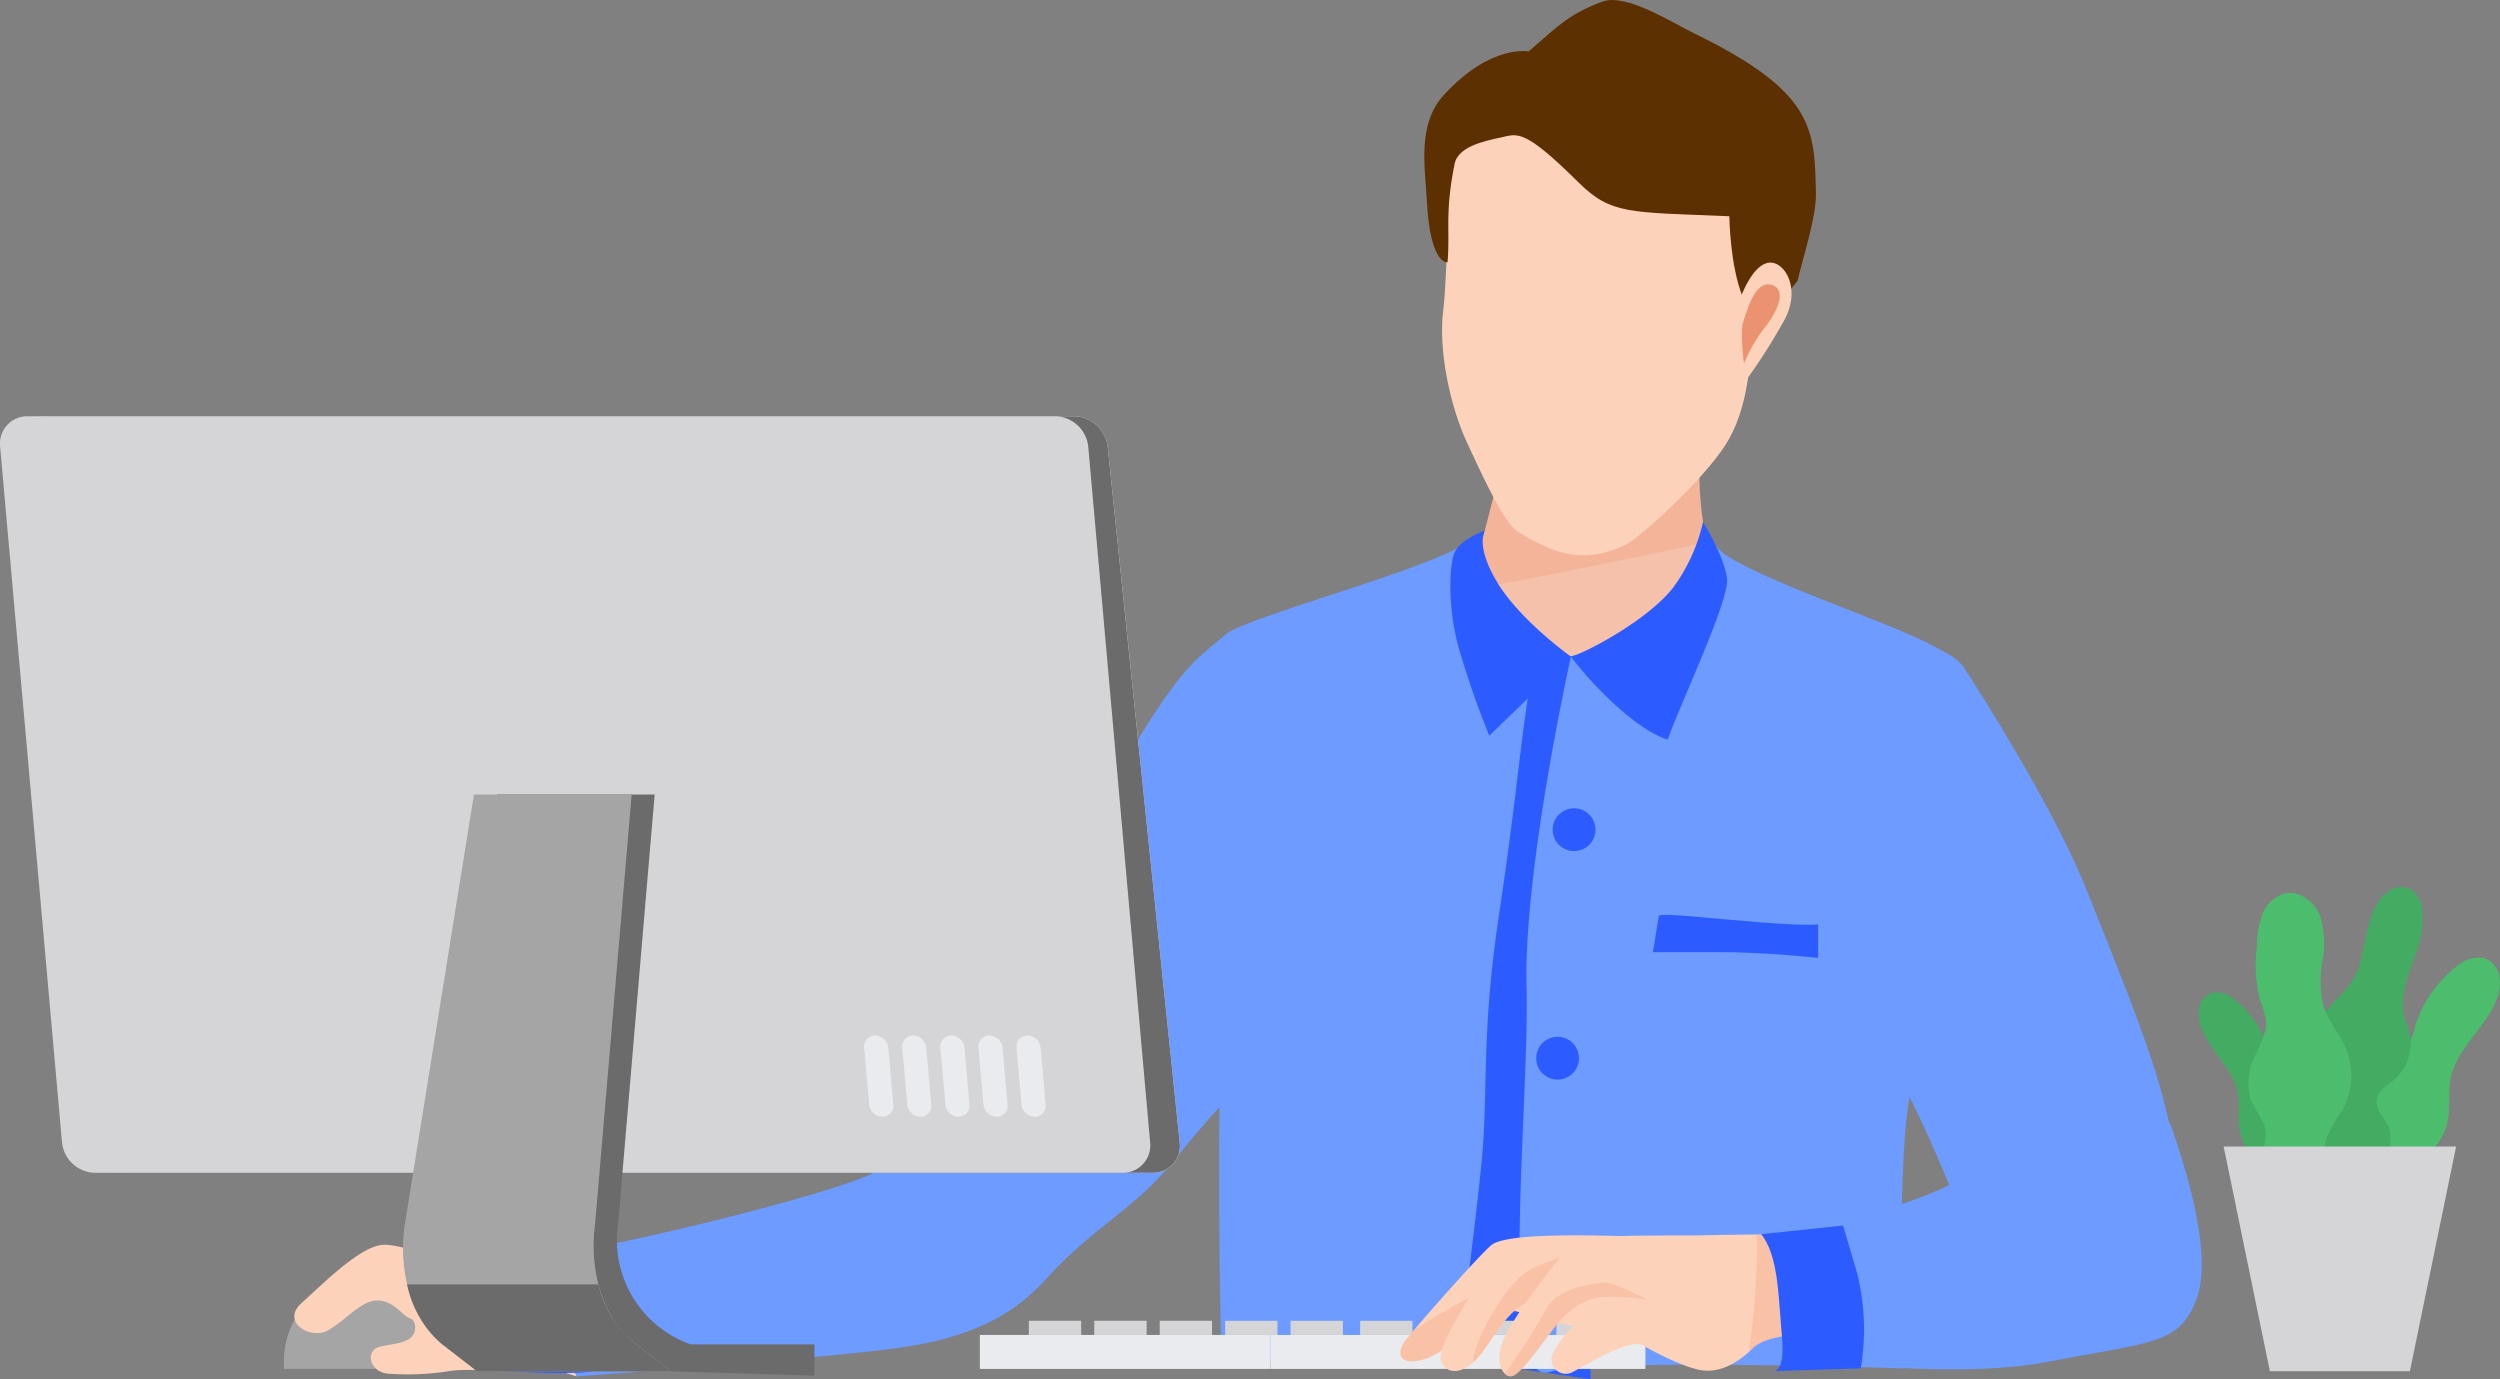 <svg xmlns="http://www.w3.org/2000/svg" width="296.647" height="163.669" viewBox="0 0 296.647 163.669">
  <rect x="0" y="0" width="296.647" height="163.669" fill="#808080" stroke="none"/>
  <g id="welcome-image" transform="translate(0 0)">
    <g id="Group_1854" data-name="Group 1854">
      <g id="Group_1831" data-name="Group 1831" transform="translate(33.691 75.333)">
        <path id="Path_6736" data-name="Path 6736" d="M233.816,376.368s-4.2,4.314-8.448,9.093c-1.777,1.994-3.561,4.067-5.047,5.938-5.054,6.352-9.8,8.136-15.409,14.364-3.434,3.815-7.969,6.751-16.446,8.108s-39.4,3.56-39.4,3.56-.776-4.1-.232-5.4c.145-.348-.218-1.153-.718-2.154-1.349-2.719-3.655-6.881.718-7.381,5.982-.689,34.987-7.709,36.379-9.833s9.231-11.813,13.458-20.666S209.242,352.37,215.7,341.86c5.686-9.251,7.28-9.746,10.348-12.414l3.567,21.572Z" transform="translate(-114.365 -329.446)" fill="#6d9bff"/>
        <path id="Path_6737" data-name="Path 6737" d="M124.555,441.305H103.949v-.883a10.3,10.3,0,0,1,10.3-10.3h0a10.3,10.3,0,0,1,10.3,10.3Z" transform="translate(-103.949 -354.207)" fill="#a5a5a5"/>
        <path id="Path_6738" data-name="Path 6738" d="M125.683,428.413c-1.678-.636-6.707-2.991-9.426-2.991s-7.252,4.623-9.789,6.889.992,4.358,2.991,3.324c2.085-1.078,4.053-3.68,6.047-3.6s2.836,1.815,3.924,2.178c.544.182.839,1.632-.182,2.357s-3.356.725-3.991,1.133c-1.269.816-.453,3.03,1.722,3.03a30.813,30.813,0,0,0,6.62-.265c2.6-.493,5.782.21,7.785-.6s7.677,1.17,7.677,1.17l-4.042-11.086S128.91,429.635,125.683,428.413Z" transform="translate(-104.351 -353.052)" fill="#fdd2bb"/>
        <path id="Path_6739" data-name="Path 6739" d="M134.162,428.634c.422,1.656,1.485,2.784,2.357,5.317,1.9,5.534-.513,6.586-.513,6.586s10.564.723,12.412,0c0,0,2.563-2.846,0-8.532l-2.563-5.686A54.556,54.556,0,0,0,139.6,427,14.263,14.263,0,0,0,134.162,428.634Z" transform="translate(-111.38 -353.273)" fill="#2c5cff"/>
      </g>
      <g id="Group_1835" data-name="Group 1835" transform="translate(144.614)">
        <g id="Group_1834" data-name="Group 1834" transform="translate(16.654)">
          <path id="Path_6740" data-name="Path 6740" d="M315.882,280.1a47.907,47.907,0,0,0-2.319,11.547c-.2,5.346-.2,12.731,1.363,15.584s18.111,12.5,18.111,12.5-18.766,3.889-37.342,2.789-22.556-9.01-22.556-9.01,14.107-5.535,14.487-6.937,3.122-12.092,3.122-12.092Z" transform="translate(-273.139 -241.976)" fill="#f6c1aa"/>
          <path id="Path_6741" data-name="Path 6741" d="M314.534,306.311c-1.163-3.3-1.148-9.815-.97-14.662a47.907,47.907,0,0,1,2.319-11.547l-25.133,14.383s-2.742,10.69-3.122,12.092-14.487,6.937-14.487,6.937a5.4,5.4,0,0,0,.495.744C287.328,311.917,300.943,309.176,314.534,306.311Z" transform="translate(-273.139 -241.976)" fill="#eb9271" opacity="0.28"/>
          <g id="Group_1833" data-name="Group 1833" transform="translate(7.744)">
            <path id="Path_6742" data-name="Path 6742" d="M286.331,269.21c.574-4.484.732-20.631.732-20.631l21.621-7.618L327.575,251.5s-4.532,14.331-4.606,18.85-.381,10.569-3.206,14.89-10.192,11.026-11.928,11.823c-5.2,2.39-8.606.771-12.522-1.528-1.646-.967-3.922-5.848-6.1-10.529S285.757,273.694,286.331,269.21Z" transform="translate(-284.094 -232.349)" fill="#fdd2bb"/>
            <path id="Path_6743" data-name="Path 6743" d="M319.6,255.2s.051,5.791,1.589,9.591c.295.729.107,3.011-.256,5.737q1.157-1.3,2.365-2.573c1.561-1.634,3.011-3.332,4.385-5.081.808-3.29,2.24-7.761,2.19-10.307-.154-7.743-.145-12.085-14.351-19.016-2.7-1.315-8.191-4.866-11-3.814-4.187,1.567-5.439,3.092-8.743,5.906,0,0-4.451-.893-10,5.1-3.276,3.54-2.273,8.652-2.081,12.505.389,7.835,2.466,7.412,2.466,7.412.323-3.985-.357-5.647.83-11.661.4-2.034,3.423-2.708,5.481-3.144,1.981-.419,2.663-1.183,9.223,5.324C305.588,255.029,307.713,254.7,319.6,255.2Z" transform="translate(-283.409 -229.54)" fill="#5c3000"/>
            <g id="Group_1832" data-name="Group 1832" transform="translate(36.405 31.161)">
              <path id="Path_6744" data-name="Path 6744" d="M331.98,277.546c1.045-3.906,2.724-6.817,4.493-6.676s3.56,3.4,1.366,7.1a71.259,71.259,0,0,1-4.789,7.422C331.869,286.872,331.3,280.083,331.98,277.546Z" transform="translate(-331.688 -270.865)" fill="#fdd2bb"/>
              <path id="Path_6745" data-name="Path 6745" d="M333.5,278.874c.63-2.129,1.559-4.762,3.134-4.574s1.825,1.9-.351,4.869a18.125,18.125,0,0,0-2.662,4.521S333.154,280.029,333.5,278.874Z" transform="translate(-332.102 -271.708)" fill="#eb9271"/>
            </g>
          </g>
        </g>
        <path id="Path_6746" data-name="Path 6746" d="M294.272,367.759c-2.364,13.72-3.423,47.438-9.195,44.9-3.162-1.4-13-1.348-21.238-1.029-6.773.268-12.465.725-12.465.725s-.391-15.235-.239-30.8c.065-7.433.261-14.938.682-20.891q.206-2.937.283-5.634c.529-17.381-2.364-27.489-.283-29.491,2.3-2.212,28.577-8.846,29.846-11.965l1.943,9.3c4.815,7.672,11.066,5.373,11.066,5.373S296.628,354.047,294.272,367.759Z" transform="translate(-251.053 -250.21)" fill="#6d9bff"/>
        <path id="Path_6747" data-name="Path 6747" d="M297.332,333.689c-1.271,7.605-1.618,13.554-3.8,28.164s-1.158,20.645-2.108,29.84-2.785,22.814-2.785,22.814l15.762,2.3s.53-26.394,1.353-44.973a284.127,284.127,0,0,1,3.9-35.062l2.11-11.278s-5.827,6.2-11.85,5.558S297.332,333.689,297.332,333.689Z" transform="translate(-260.297 -253.142)" fill="#2c5cff"/>
        <path id="Path_6748" data-name="Path 6748" d="M346.847,342.046c-.58,5.642,2.053,12.668.827,20.55-.82,5.257-1.9,11.667-3.017,18.128-1.58,9.107-.71,32.21-.71,32.21s-35.995-1.247-42.072.442-2.284-31.833-2.653-45.748,5.264-39.157,5.264-39.157,4.677-.022,11.849-5.562a13.981,13.981,0,0,0,5.191-7.918c.812,3.263,25.306,10.652,27.264,13.169a4.5,4.5,0,0,1,.682,2.117s.007,0,.007.007C349.821,332.714,347.384,336.775,346.847,342.046Z" transform="translate(-262.696 -250.558)" fill="#6d9bff"/>
        <path id="Path_6749" data-name="Path 6749" d="M306.471,327.657c2.181-.606,9.5-4.659,12.2-8.281a20.992,20.992,0,0,0,3.481-7.7s2.575,4.163,2.845,6.778-5.846,15.456-7.02,19.035c0,0-1.958-.369-5.55-3.491A43.678,43.678,0,0,1,306.471,327.657Z" transform="translate(-264.684 -249.743)" fill="#2c5cff"/>
        <path id="Path_6750" data-name="Path 6750" d="M291.6,312.994s-1.209,1.8,1.522,6.27,8.685,8.717,8.685,8.717l-9.683,9.379a106.989,106.989,0,0,1-3.626-10.393c-1.332-4.829-1.167-9.952-.45-11.427S291.6,312.994,291.6,312.994Z" transform="translate(-260.017 -250.066)" fill="#2c5cff"/>
        <path id="Path_6751" data-name="Path 6751" d="M308.672,359.456a2.537,2.537,0,1,1-2.349-2.713A2.538,2.538,0,0,1,308.672,359.456Z" transform="translate(-263.978 -260.825)" fill="#2c5cff"/>
        <path id="Path_6752" data-name="Path 6752" d="M306.081,395.419a2.537,2.537,0,1,1-2.349-2.713A2.538,2.538,0,0,1,306.081,395.419Z" transform="translate(-263.341 -269.671)" fill="#2c5cff"/>
        <path id="Path_6753" data-name="Path 6753" d="M303.491,431.382a2.538,2.538,0,1,1-2.349-2.714A2.538,2.538,0,0,1,303.491,431.382Z" transform="translate(-262.704 -278.516)" fill="#2c5cff"/>
        <path id="Path_6754" data-name="Path 6754" d="M323.231,373.627c6.282.529,13.155,1.256,15.752,1.005v3.975s-6.29-.681-11.726-.681h-7.869l.685-4.3S319.988,373.354,323.231,373.627Z" transform="translate(-267.861 -264.95)" fill="#2c5cff"/>
      </g>
      <g id="Group_1840" data-name="Group 1840" transform="translate(116.267 156.722)">
        <g id="Group_1836" data-name="Group 1836" transform="translate(0 1.682)">
          <rect id="Rectangle_1494" data-name="Rectangle 1494" width="34.502" height="4.031" fill="#e9ebee"/>
          <rect id="Rectangle_1495" data-name="Rectangle 1495" width="34.502" height="4.031" fill="none"/>
        </g>
        <g id="Group_1837" data-name="Group 1837" transform="translate(34.502 1.682)">
          <rect id="Rectangle_1496" data-name="Rectangle 1496" width="44.474" height="4.031" fill="#e9ebee"/>
          <rect id="Rectangle_1497" data-name="Rectangle 1497" width="44.474" height="4.031" fill="none"/>
        </g>
        <g id="Group_1838" data-name="Group 1838" transform="translate(5.814)">
          <path id="Path_6755" data-name="Path 6755" d="M262.361,437.383v1.682h6.209v-1.682h-6.209Z" transform="translate(-231.302 -437.383)" fill="#d5d5d7"/>
          <path id="Path_6756" data-name="Path 6756" d="M252.064,437.383v1.682h6.209v-1.682h-6.209Z" transform="translate(-228.769 -437.383)" fill="#d5d5d7"/>
          <path id="Path_6757" data-name="Path 6757" d="M241.766,437.383v1.682h6.209v-1.682h-6.209Z" transform="translate(-226.236 -437.383)" fill="#d5d5d7"/>
          <path id="Path_6758" data-name="Path 6758" d="M231.468,437.383v1.682h6.209v-1.682h-6.209Z" transform="translate(-223.703 -437.383)" fill="#d5d5d7"/>
          <path id="Path_6759" data-name="Path 6759" d="M306.353,437.383h-2.161v1.682H310.4v-1.682Z" transform="translate(-241.59 -437.383)" fill="#d5d5d7"/>
          <path id="Path_6760" data-name="Path 6760" d="M293.9,437.383v1.682H300.1v-1.682H293.9Z" transform="translate(-239.058 -437.383)" fill="#d5d5d7"/>
          <path id="Path_6761" data-name="Path 6761" d="M283.6,437.383v1.682h6.209v-1.682H283.6Z" transform="translate(-236.525 -437.383)" fill="#d5d5d7"/>
          <path id="Path_6762" data-name="Path 6762" d="M273.3,437.383v1.682h6.209v-1.682H273.3Z" transform="translate(-233.992 -437.383)" fill="#d5d5d7"/>
          <path id="Path_6763" data-name="Path 6763" d="M221.17,437.383v1.682h6.209v-1.682H221.17Z" transform="translate(-221.17 -437.383)" fill="#d5d5d7"/>
        </g>
        <g id="Group_1839" data-name="Group 1839" transform="translate(5.814)">
          <path id="Path_6764" data-name="Path 6764" d="M262.361,437.383v1.682h6.209v-1.682h-6.209Z" transform="translate(-231.302 -437.383)" fill="none"/>
          <path id="Path_6765" data-name="Path 6765" d="M252.064,437.383v1.682h6.209v-1.682h-6.209Z" transform="translate(-228.769 -437.383)" fill="none"/>
          <path id="Path_6766" data-name="Path 6766" d="M241.766,437.383v1.682h6.209v-1.682h-6.209Z" transform="translate(-226.236 -437.383)" fill="none"/>
          <path id="Path_6767" data-name="Path 6767" d="M231.468,437.383v1.682h6.209v-1.682h-6.209Z" transform="translate(-223.703 -437.383)" fill="none"/>
          <path id="Path_6768" data-name="Path 6768" d="M306.353,437.383h-2.161v1.682H310.4v-1.682Z" transform="translate(-241.59 -437.383)" fill="none"/>
          <path id="Path_6769" data-name="Path 6769" d="M293.9,437.383v1.682H300.1v-1.682H293.9Z" transform="translate(-239.058 -437.383)" fill="none"/>
          <path id="Path_6770" data-name="Path 6770" d="M283.6,437.383v1.682h6.209v-1.682H283.6Z" transform="translate(-236.525 -437.383)" fill="none"/>
          <path id="Path_6771" data-name="Path 6771" d="M273.3,437.383v1.682h6.209v-1.682H273.3Z" transform="translate(-233.992 -437.383)" fill="none"/>
          <path id="Path_6772" data-name="Path 6772" d="M221.17,437.383v1.682h6.209v-1.682H221.17Z" transform="translate(-221.17 -437.383)" fill="none"/>
        </g>
      </g>
      <g id="Group_1845" data-name="Group 1845" transform="translate(0 49.391)">
        <g id="Group_1841" data-name="Group 1841" transform="translate(2.306)">
          <path id="Path_6773" data-name="Path 6773" d="M187.476,295.042H65.583a3.2,3.2,0,0,0-3.237,3.61l8.54,82.556a4.1,4.1,0,0,0,3.984,3.61H196.763a3.2,3.2,0,0,0,3.237-3.61l-8.54-82.556A4.1,4.1,0,0,0,187.476,295.042Z" transform="translate(-62.326 -295.042)" fill="#fafcff"/>
        </g>
        <g id="Group_1842" data-name="Group 1842" transform="translate(2.306)">
          <path id="Path_6774" data-name="Path 6774" d="M187.476,295.042H65.583a3.2,3.2,0,0,0-3.237,3.61l8.54,82.556a4.1,4.1,0,0,0,3.984,3.61H196.763a3.2,3.2,0,0,0,3.237-3.61l-8.54-82.556A4.1,4.1,0,0,0,187.476,295.042Z" transform="translate(-62.326 -295.042)" fill="#6b6b6b"/>
        </g>
        <path id="Path_6775" data-name="Path 6775" d="M184.465,295.042H62.571a3.25,3.25,0,0,0-3.289,3.61l7.344,82.556a4.026,4.026,0,0,0,3.931,3.61H192.451a3.25,3.25,0,0,0,3.289-3.61L188.4,298.652A4.027,4.027,0,0,0,184.465,295.042Z" transform="translate(-59.268 -295.042)" fill="#d5d5d7"/>
        <g id="Group_1843" data-name="Group 1843" transform="translate(102.535 73.484)" style="mix-blend-mode: multiply;isolation: isolate">
          <path id="Path_6776" data-name="Path 6776" d="M197.411,402.127h0a1.592,1.592,0,0,1-1.554-1.427l-.6-6.777a1.285,1.285,0,0,1,1.3-1.427h0a1.592,1.592,0,0,1,1.554,1.427l.6,6.777A1.285,1.285,0,0,1,197.411,402.127Z" transform="translate(-195.249 -392.496)" fill="#e9ebee"/>
          <path id="Path_6777" data-name="Path 6777" d="M203.4,402.127h0a1.592,1.592,0,0,1-1.554-1.427l-.6-6.777a1.284,1.284,0,0,1,1.3-1.427h0a1.591,1.591,0,0,1,1.553,1.427l.6,6.777A1.284,1.284,0,0,1,203.4,402.127Z" transform="translate(-196.723 -392.496)" fill="#e9ebee"/>
          <path id="Path_6778" data-name="Path 6778" d="M209.4,402.127h0a1.592,1.592,0,0,1-1.554-1.427l-.6-6.777a1.284,1.284,0,0,1,1.3-1.427h0a1.591,1.591,0,0,1,1.553,1.427l.6,6.777A1.284,1.284,0,0,1,209.4,402.127Z" transform="translate(-198.196 -392.496)" fill="#e9ebee"/>
          <path id="Path_6779" data-name="Path 6779" d="M215.388,402.127h0a1.592,1.592,0,0,1-1.554-1.427l-.6-6.777a1.284,1.284,0,0,1,1.3-1.427h0a1.591,1.591,0,0,1,1.553,1.427l.6,6.777A1.284,1.284,0,0,1,215.388,402.127Z" transform="translate(-199.67 -392.496)" fill="#e9ebee"/>
          <path id="Path_6780" data-name="Path 6780" d="M221.38,402.127h0a1.591,1.591,0,0,1-1.553-1.427l-.6-6.777a1.284,1.284,0,0,1,1.3-1.427h0a1.592,1.592,0,0,1,1.554,1.427l.6,6.777A1.284,1.284,0,0,1,221.38,402.127Z" transform="translate(-201.144 -392.496)" fill="#e9ebee"/>
        </g>
        <g id="Group_1844" data-name="Group 1844" transform="translate(47.812 44.888)">
          <path id="Path_6781" data-name="Path 6781" d="M181.89,441.1H164.9v3.191l16.993.526Z" transform="translate(-133.061 -375.855)" fill="#6b6b6b"/>
          <path id="Path_6782" data-name="Path 6782" d="M149.1,405.491l4.336-50.919H134.728l-8.106,50.407c-1.1,5.827.7,12,4.326,14.81l4.156,3.22h23.034l-.412-3.19A13.122,13.122,0,0,1,149.1,405.491Z" transform="translate(-123.567 -354.572)" fill="#6b6b6b"/>
          <path id="Path_6783" data-name="Path 6783" d="M145.48,405.491l4.336-50.919H131.1L123,404.979c-1.1,5.827.7,12,4.326,14.81l4.156,3.22h23.034l-4.57-3.541C146.51,416.808,144.687,411.1,145.48,405.491Z" transform="translate(-122.676 -354.572)" fill="#a5a5a5"/>
          <path id="Path_6784" data-name="Path 6784" d="M146.035,431.657h-22.7a12.607,12.607,0,0,0,4.148,7.092l4.156,3.22h23.034l-4.57-3.541A12.44,12.44,0,0,1,146.035,431.657Z" transform="translate(-122.839 -373.531)" fill="#6b6b6b"/>
        </g>
      </g>
      <g id="Group_1848" data-name="Group 1848" transform="translate(166.17 75.783)">
        <path id="Path_6785" data-name="Path 6785" d="M391.619,405.6s-7.048-3.865-12.66-6.41-13.864,2.031-13.864,2.031-1.015-2.61-2.422-5.989c-1.428-3.444-3.27-7.694-4.873-10.8a19.253,19.253,0,0,0-2.4-3.872c-2.842-2.987-2.581-6.57-3.371-8.31a1.4,1.4,0,0,1-.08-.231c-.587-2.241.971-11.479,2.748-19.825,1.842-8.665,4.191-22.145,4.191-22.145.863.718,3.677,1.406,5.235,3.212,0,0,10.219,15.541,14.546,26.256,7.853,19.445,9.122,23.479,10.442,30.644S391.619,405.6,391.619,405.6Z" transform="translate(-297.394 -330.042)" fill="#6d9bff"/>
        <g id="Group_1847" data-name="Group 1847" transform="translate(0 55.827)">
          <g id="Group_1846" data-name="Group 1846" transform="translate(0 14.87)">
            <path id="Path_6786" data-name="Path 6786" d="M288.126,433.509c6.017-1.219,10.51,1.738,14.263,1.974s17.237-1.212,17.237-1.212l-3.006-6.921s-15.362-.293-20.582,1.449A19.767,19.767,0,0,0,288.126,433.509Z" transform="translate(-281.727 -424.668)" fill="#fdd2bb"/>
            <path id="Path_6787" data-name="Path 6787" d="M317.593,425.537a119.1,119.1,0,0,0-11.86-1.514c-6.5-.188-13.812-.156-15.3,1.076s-9.261,10.022-10.3,11.469-.546,3.091,2.693,1.948,8.606-7.322,11.862-8.772,9.3-.2,9.3-.2l11.978-1.148Z" transform="translate(-279.64 -423.833)" fill="#fdd2bb"/>
            <path id="Path_6788" data-name="Path 6788" d="M308.2,424.284c-9.591,2.312-18.9,5.541-26.977,11.015-.523.621-.914,1.1-1.1,1.354-1.044,1.447-.546,3.092,2.693,1.948s8.606-7.322,11.862-8.773,9.3-.2,9.3-.2l11.978-1.148,1.631-2.862S312.258,424.688,308.2,424.284Z" transform="translate(-279.64 -423.919)" fill="#eb9271" opacity="0.28"/>
            <path id="Path_6789" data-name="Path 6789" d="M311.164,426.036s-11.136-.767-14.058-1.084-5.192,2.133-6.823,5-4.944,7.827-4.23,9.3,2.537,1.348,4.1-.289,3.625-5.837,5.826-6.635,9.558-2.537,9.558-2.537Z" transform="translate(-281.193 -424.076)" fill="#fdd2bb"/>
            <path id="Path_6790" data-name="Path 6790" d="M298.523,428.119c-4.612,1.932-8.674,12.7-7.111,11.068s3.625-5.837,5.826-6.635,9.557-2.537,9.557-2.537l5.627-3.754s-2.784-.192-5.934-.423A34.623,34.623,0,0,0,298.523,428.119Z" transform="translate(-282.452 -424.3)" fill="#eb9271" opacity="0.28"/>
            <path id="Path_6791" data-name="Path 6791" d="M333.036,435.721s-5.731-.407-7.729,1.568-4.072,2.88-5.995,2.632-5.407-1.983-7.005-2.941-6.7,2.307-8.325,3.1a1.69,1.69,0,0,1-2.307-2.353,9.754,9.754,0,0,1,3.838-4.079,61.1,61.1,0,0,1,7.178-2.141s-.038-.008-.106-.015a.232.232,0,0,1-.068-.008,32.414,32.414,0,0,0-5.037-.264c-1.976.136-4.027,1.35-5.844,3.763s-3.763,5.15-4.8,5.595a.865.865,0,0,1-.988-.271c-.641-.648-.988-2.209-.083-4.147,1.32-2.835,4.818-7.359,6.643-9.622s4.562-2.458,7.148-2.549,8.619-.068,8.619-.068,6.666-.158,10.315-.113C330.691,423.837,333.036,435.721,333.036,435.721Z" transform="translate(-283.473 -423.799)" fill="#fdd2bb"/>
            <path id="Path_6792" data-name="Path 6792" d="M338.149,423.809c-.8-.01-1.746-.009-2.733,0a84.169,84.169,0,0,1-.957,13.941c.167-.149.333-.293.5-.457,2-1.972,7.732-1.565,7.732-1.565S340.343,423.835,338.149,423.809Z" transform="translate(-293.123 -423.8)" fill="#eb9271" opacity="0.28"/>
            <path id="Path_6793" data-name="Path 6793" d="M312.9,433.37s-.038-.008-.106-.015a.234.234,0,0,1-.068-.008,32.423,32.423,0,0,0-5.037-.264c-1.976.136-4.027,1.35-5.844,3.763s-3.763,5.15-4.8,5.595a.865.865,0,0,1-.988-.271,68.677,68.677,0,0,0,4.984-7.767c1.508-2.556,5.919-2.994,6.975-3.024S312.9,433.37,312.9,433.37Z" transform="translate(-283.679 -425.664)" fill="#eb9271" opacity="0.28"/>
          </g>
          <path id="Path_6794" data-name="Path 6794" d="M366.741,408.753a46.113,46.113,0,0,1-13.479,6.761,115.528,115.528,0,0,1-13.909,3.444s.633,7.087.848,14.484c0,0,18.853,2.978,31.133.587s15.361-2,17.428-7.332-1.344-15.825-2.922-20.441C384.267,401.658,374.4,405.24,366.741,408.753Z" transform="translate(-294.327 -404.079)" fill="#6d9bff"/>
          <path id="Path_6795" data-name="Path 6795" d="M336.432,423.421c2.021,2.7,1.982,6.786,2.471,12.415.343,3.942-.989,3.831-.989,3.831l10.315-.317a27.462,27.462,0,0,0-.47-11.458l-1.629-5.493Z" transform="translate(-293.609 -408.585)" fill="#2c5cff"/>
        </g>
      </g>
      <g id="Group_1853" data-name="Group 1853" transform="translate(260.88 105.251)">
        <g id="Group_1849" data-name="Group 1849" transform="translate(10.385 8.335)">
          <path id="Path_6796" data-name="Path 6796" d="M419.056,406.5a4.2,4.2,0,0,1,2.938-3.322c1.111-.313,2.447-.209,3.232-1.054.873-.939.512-2.42.494-3.7a6.275,6.275,0,0,1,4.087-5.85c1.05-.368,2.244-.473,3.081-1.2a6.28,6.28,0,0,0,1.452-3.055,14.269,14.269,0,0,1,4.861-7.006,3.9,3.9,0,0,1,3.314-1.036,2.75,2.75,0,0,1,1.781,2.023,4.864,4.864,0,0,1-.259,2.77c-1.236,3.417-4.707,5.79-5.463,9.343-.375,1.758-.027,3.612-.415,5.367a6.639,6.639,0,0,1-3.786,4.587,5.792,5.792,0,0,0-2.61,1.445c-.688.935-.443,2.227-.591,3.379a5.527,5.527,0,0,1-5.186,4.5,7.4,7.4,0,0,1-6.271-3.391A9.21,9.21,0,0,1,419.056,406.5Z" transform="translate(-419.016 -380.177)" fill="#4bbd6d"/>
        </g>
        <g id="Group_1850" data-name="Group 1850" transform="translate(11.712)">
          <path id="Path_6797" data-name="Path 6797" d="M431.036,401.318a3.821,3.821,0,0,0,.434-4.017c-.471-.94-1.36-1.776-1.274-2.824.1-1.164,1.315-1.829,2.19-2.6a5.717,5.717,0,0,0,1.43-6.341c-1.908-4.487,2.2-8.474,1.819-13.24a3.551,3.551,0,0,0-1.337-2.867,2.506,2.506,0,0,0-2.455.042,4.424,4.424,0,0,0-1.706,1.876c-1.251,2.376-1.307,4.988-2.145,7.473-.794,2.353-2.76,3.539-4.152,5.513a6.049,6.049,0,0,0-.765,5.364,5.29,5.29,0,0,1,.629,2.644c-.207,1.037-1.228,1.666-1.912,2.472a5.033,5.033,0,0,0,.154,6.252,6.736,6.736,0,0,0,6.132,2.141A8.382,8.382,0,0,0,431.036,401.318Z" transform="translate(-420.776 -369.123)" fill="#44ab63"/>
        </g>
        <g id="Group_1851" data-name="Group 1851" transform="translate(0 12.468)">
          <path id="Path_6798" data-name="Path 6798" d="M425.991,408.2a3.515,3.515,0,0,0-2.392-2.846c-.924-.287-2.046-.227-2.686-.952-.712-.805-.379-2.039-.336-3.113a5.26,5.26,0,0,0-3.3-4.989,7.411,7.411,0,0,1-2.557-1.074,5.269,5.269,0,0,1-1.152-2.591,11.966,11.966,0,0,0-3.925-5.974,3.267,3.267,0,0,0-2.755-.938,2.307,2.307,0,0,0-1.536,1.657,4.076,4.076,0,0,0,.159,2.328c.964,2.889,3.822,4.951,4.381,7.945.277,1.482-.053,3.027.235,4.507a5.564,5.564,0,0,0,3.076,3.923,4.859,4.859,0,0,1,2.157,1.266c.557.8.324,1.877.425,2.844a4.632,4.632,0,0,0,4.25,3.879,6.2,6.2,0,0,0,5.327-2.709A7.722,7.722,0,0,0,425.991,408.2Z" transform="translate(-405.244 -385.658)" fill="#44ab63"/>
        </g>
        <g id="Group_1852" data-name="Group 1852" transform="translate(5.886 0.707)">
          <path id="Path_6799" data-name="Path 6799" d="M414.988,397.7a25.081,25.081,0,0,0-1.54-2.851,6.973,6.973,0,0,1,.462-5.548c.579-1.3,1.35-2.605,1.255-4.022a11.422,11.422,0,0,0-.725-2.568,17.472,17.472,0,0,1-.366-6.326,11.716,11.716,0,0,1,.668-3.794,3.967,3.967,0,0,1,2.756-2.487c1.74-.317,3.436,1.05,4.086,2.694a10.893,10.893,0,0,1,.3,5.241,13.5,13.5,0,0,0,.052,5.267c.557,1.93,1.991,3.486,2.755,5.345a8.348,8.348,0,0,1-.452,7.177,17.963,17.963,0,0,0-1.867,3.245c-.791,2.508.8,5.094,1.127,7.7a6.015,6.015,0,0,1-1.258,4.692c-2.519,2.868-6.656.884-7.568-2.332a14.12,14.12,0,0,1-.747-5.5C414.214,401.675,415.583,399.736,414.988,397.7Z" transform="translate(-413.05 -370.06)" fill="#4bbd6d"/>
        </g>
        <path id="Path_6800" data-name="Path 6800" d="M431.289,436.618H414.675l-5.485-26.652h27.583Z" transform="translate(-406.214 -379.168)" fill="#d5d5d7"/>
      </g>
    </g>
  </g>
</svg>
